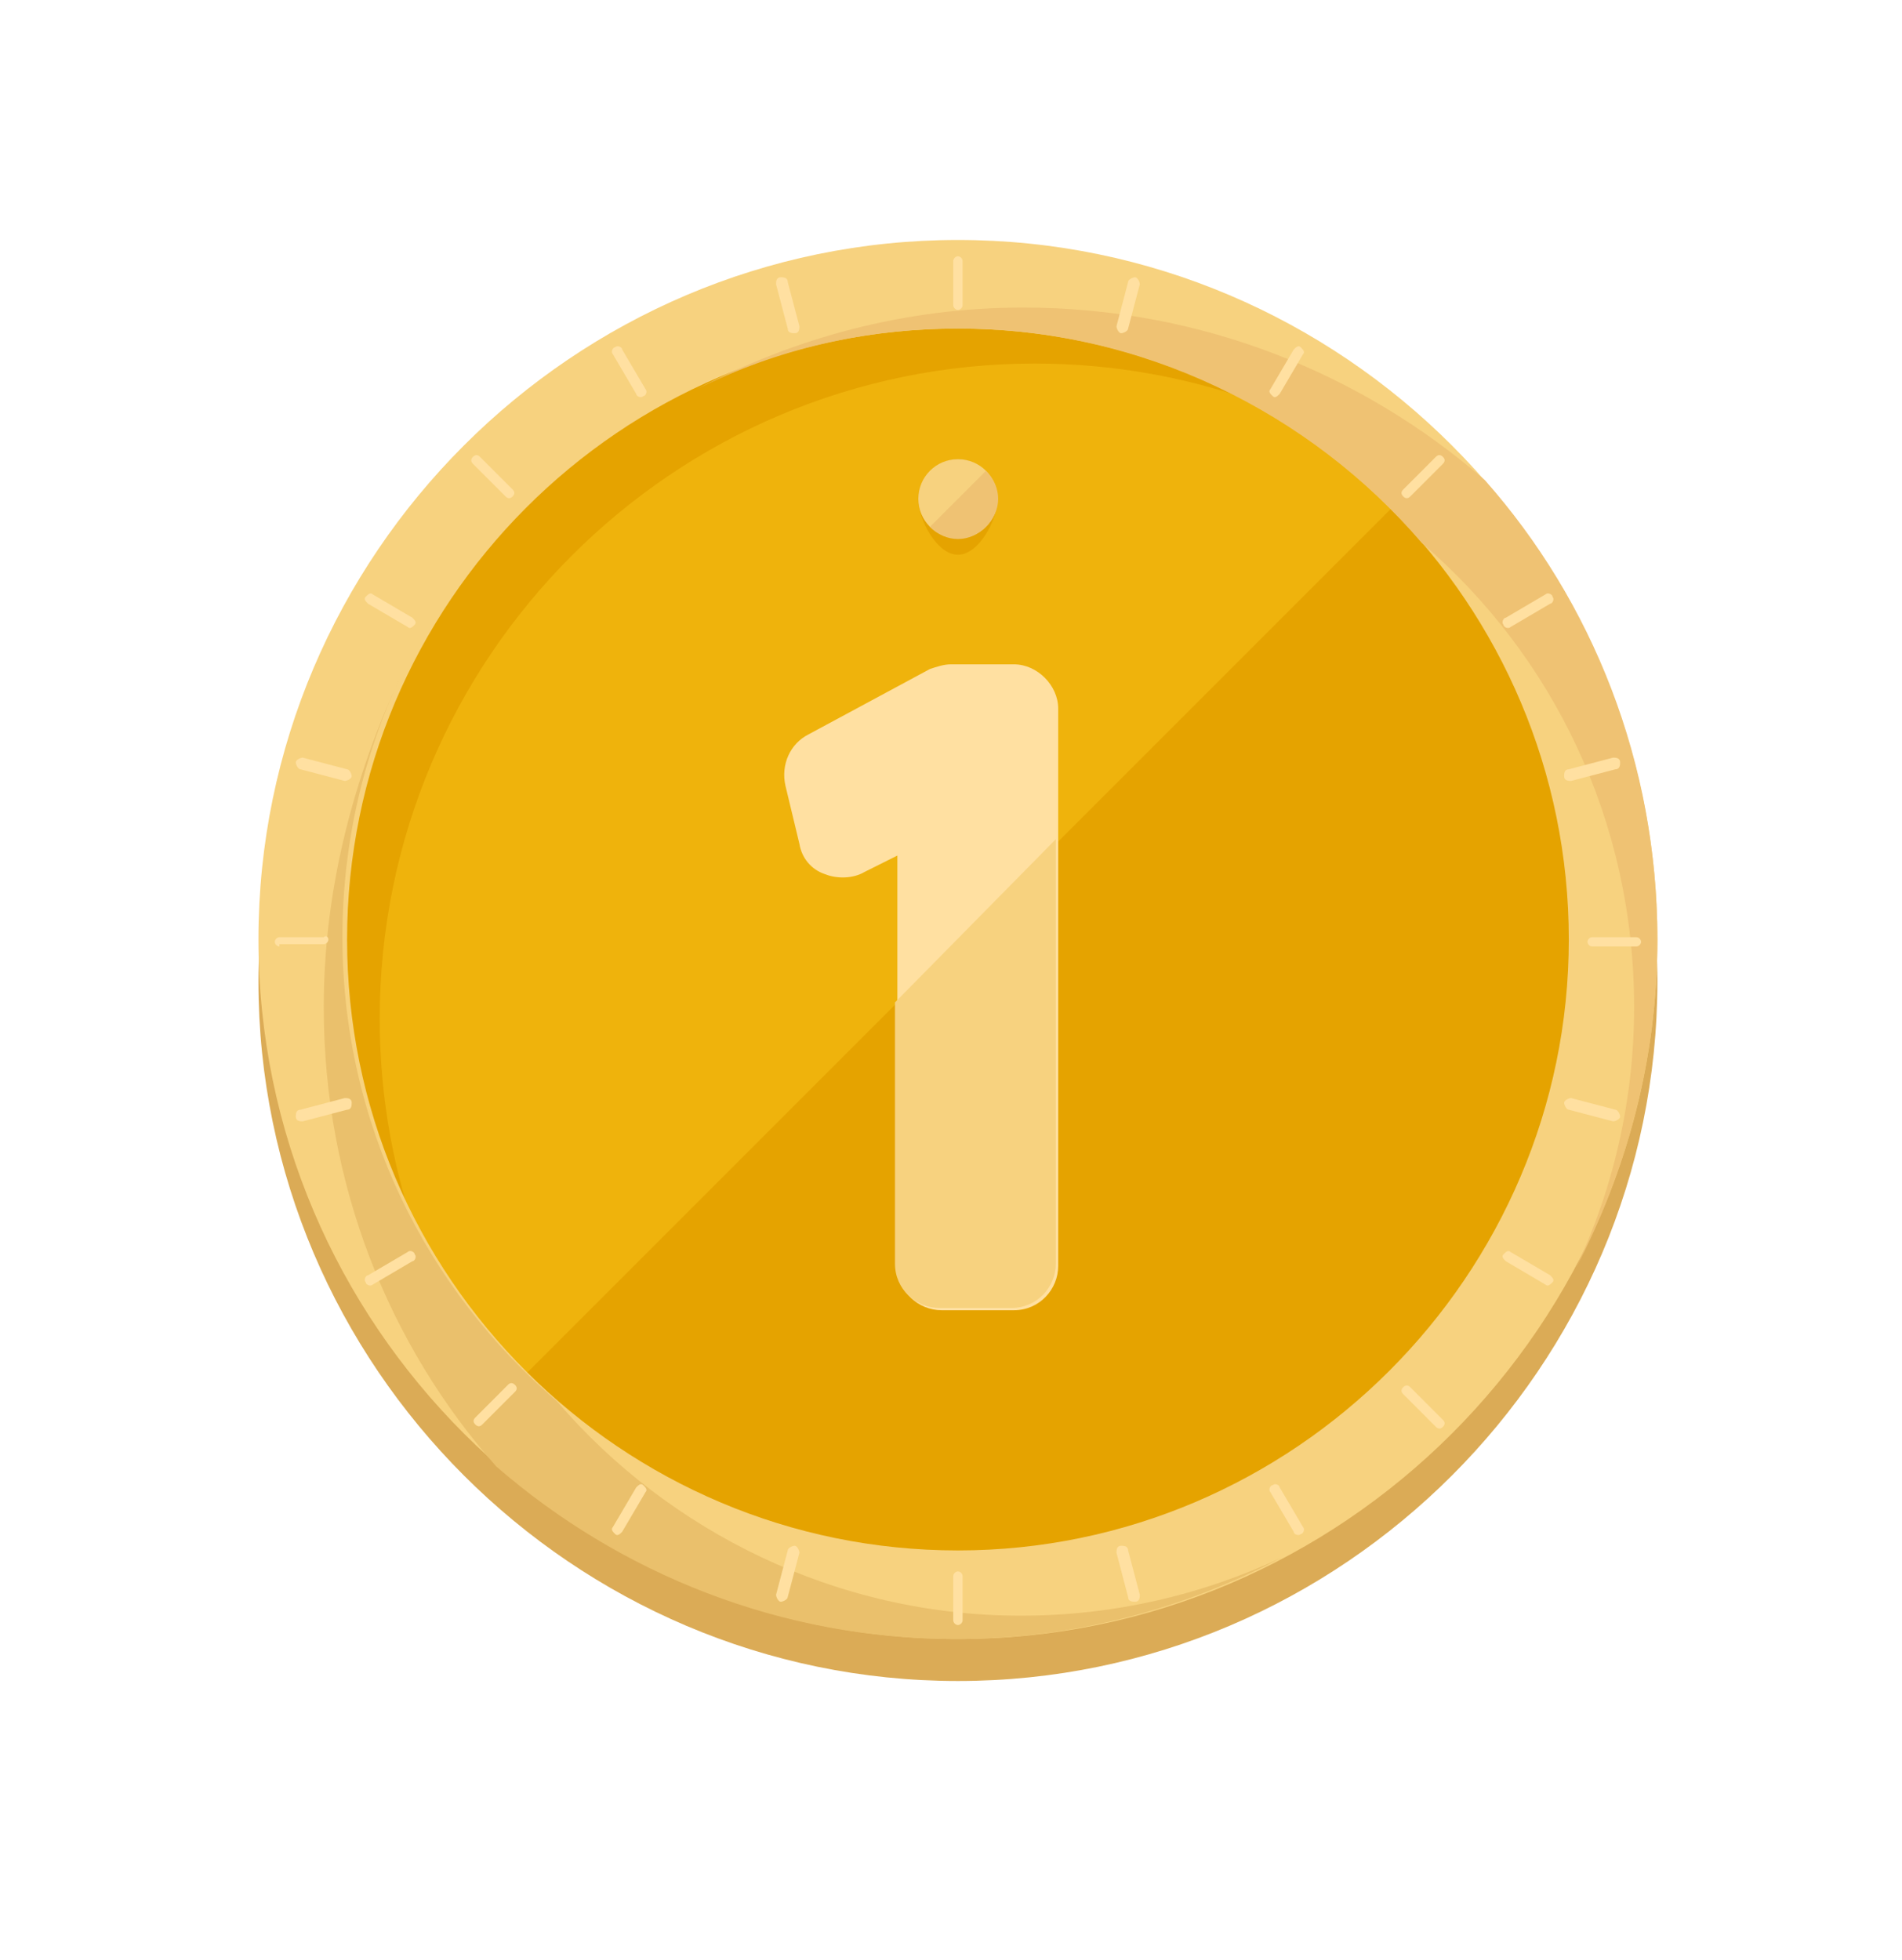 <svg width="33" height="34" viewBox="0 0 33 34" fill="none" xmlns="http://www.w3.org/2000/svg">
<g clip-path="url(#clip0)" filter="url(#filter0_d)">
<path d="M16.62 29.163C9.946 29.163 4.484 23.702 4.484 17.027C4.484 10.352 9.946 4.891 16.62 4.891C23.295 4.891 28.756 10.352 28.756 17.027C28.756 23.702 23.295 29.163 16.62 29.163Z" fill="#DBAB56"/>
<path d="M16.62 27.666C22.898 27.666 27.988 22.577 27.988 16.299C27.988 10.021 22.898 4.932 16.62 4.932C10.342 4.932 5.253 10.021 5.253 16.299C5.253 22.577 10.342 27.666 16.62 27.666Z" fill="#EFB30C"/>
<path d="M6.588 17.674C6.588 11.404 11.685 6.307 17.955 6.307C20.747 6.307 23.295 7.318 25.277 8.977C23.214 6.509 20.099 4.932 16.62 4.932C10.35 4.932 5.253 10.029 5.253 16.299C5.253 19.778 6.831 22.893 9.298 24.996C7.599 23.014 6.588 20.466 6.588 17.674Z" fill="#E5A300"/>
<path d="M24.671 8.289C29.12 12.739 29.12 19.94 24.671 24.39C20.221 28.84 13.02 28.84 8.57 24.39" fill="#E5A300"/>
<path d="M16.62 28.435C9.946 28.435 4.484 22.974 4.484 16.299C4.484 9.624 9.946 4.163 16.62 4.163C23.295 4.163 28.756 9.624 28.756 16.299C28.756 22.974 23.295 28.435 16.62 28.435ZM16.62 5.7C10.755 5.7 6.022 10.474 6.022 16.299C6.022 22.165 10.795 26.898 16.62 26.898C22.445 26.898 27.219 22.124 27.219 16.299C27.219 10.474 22.486 5.7 16.62 5.7Z" fill="#F7D27F"/>
<path d="M28.756 16.299C28.756 13.225 27.624 10.433 25.763 8.33C23.619 6.469 20.828 5.336 17.753 5.336C15.69 5.336 13.789 5.862 12.09 6.752C13.465 6.064 15.002 5.7 16.62 5.7C19.816 5.7 22.729 7.157 24.671 9.422C26.936 11.364 28.352 14.236 28.352 17.472C28.352 19.09 27.988 20.628 27.34 22.003C28.23 20.304 28.756 18.362 28.756 16.299Z" fill="#EFC273"/>
<path d="M5.617 17.472C5.617 20.547 6.75 23.338 8.61 25.441C10.755 27.302 13.546 28.435 16.58 28.435C18.643 28.435 20.544 27.909 22.243 27.019C20.868 27.666 19.331 28.03 17.712 28.03C14.517 28.03 11.604 26.574 9.662 24.309C7.397 22.367 5.941 19.495 5.941 16.259C5.941 14.64 6.305 13.103 6.952 11.728C6.143 13.467 5.617 15.409 5.617 17.472Z" fill="#EAC06C"/>
<path d="M17.308 8.653C17.308 9.017 16.984 9.624 16.62 9.624C16.256 9.624 15.933 9.017 15.933 8.653C15.933 8.289 16.256 7.966 16.62 7.966C16.984 7.966 17.308 8.289 17.308 8.653Z" fill="#E5A300"/>
<path d="M16.62 9.341C17 9.341 17.308 9.033 17.308 8.653C17.308 8.274 17 7.966 16.62 7.966C16.241 7.966 15.933 8.274 15.933 8.653C15.933 9.033 16.241 9.341 16.62 9.341Z" fill="#F7D27F"/>
<path d="M17.106 8.168C17.389 8.451 17.389 8.856 17.106 9.139C16.823 9.422 16.418 9.422 16.135 9.139" fill="#EFC273"/>
<path d="M16.701 5.296C16.701 5.336 16.661 5.377 16.62 5.377C16.58 5.377 16.539 5.336 16.539 5.296V4.527C16.539 4.487 16.58 4.446 16.62 4.446C16.661 4.446 16.701 4.487 16.701 4.527V5.296Z" fill="#FFE0A1"/>
<path d="M16.701 28.111C16.701 28.152 16.661 28.192 16.62 28.192C16.58 28.192 16.539 28.152 16.539 28.111V27.343C16.539 27.302 16.58 27.262 16.62 27.262C16.661 27.262 16.701 27.302 16.701 27.343V28.111Z" fill="#FFE0A1"/>
<path d="M24.468 8.613C24.428 8.653 24.387 8.653 24.347 8.613C24.306 8.572 24.306 8.532 24.347 8.492L24.913 7.925C24.953 7.885 24.994 7.885 25.034 7.925C25.075 7.966 25.075 8.006 25.034 8.047L24.468 8.613Z" fill="#FFE0A1"/>
<path d="M8.368 24.713C8.328 24.754 8.287 24.754 8.247 24.713C8.206 24.673 8.206 24.632 8.247 24.592L8.813 24.025C8.853 23.985 8.894 23.985 8.934 24.025C8.975 24.066 8.975 24.106 8.934 24.147L8.368 24.713Z" fill="#FFE0A1"/>
<path d="M27.623 16.42C27.583 16.42 27.543 16.38 27.543 16.339C27.543 16.299 27.583 16.259 27.623 16.259H28.392C28.432 16.259 28.473 16.299 28.473 16.339C28.473 16.38 28.432 16.42 28.392 16.42H27.623Z" fill="#FFE0A1"/>
<path d="M4.848 16.42C4.808 16.42 4.768 16.38 4.768 16.34C4.768 16.299 4.808 16.259 4.848 16.259H5.617C5.658 16.218 5.698 16.259 5.698 16.299C5.698 16.34 5.658 16.38 5.617 16.38H4.848V16.42Z" fill="#FFE0A1"/>
<path d="M24.347 24.187C24.306 24.147 24.306 24.107 24.347 24.066C24.387 24.026 24.428 24.026 24.468 24.066L25.034 24.632C25.075 24.673 25.075 24.713 25.034 24.754C24.994 24.794 24.953 24.794 24.913 24.754L24.347 24.187Z" fill="#FFE0A1"/>
<path d="M8.206 8.047C8.166 8.006 8.166 7.966 8.206 7.925C8.247 7.885 8.287 7.885 8.327 7.925L8.894 8.492C8.934 8.532 8.934 8.572 8.894 8.613C8.853 8.653 8.813 8.653 8.772 8.613L8.206 8.047Z" fill="#FFE0A1"/>
<path d="M11.2 6.752C11.24 6.793 11.2 6.873 11.159 6.873C11.119 6.914 11.038 6.873 11.038 6.833L10.633 6.145C10.593 6.105 10.633 6.024 10.674 6.024C10.714 5.983 10.795 6.024 10.795 6.064L11.2 6.752Z" fill="#FFE0A1"/>
<path d="M22.608 26.493C22.648 26.534 22.608 26.614 22.567 26.614C22.527 26.655 22.446 26.614 22.446 26.574L22.041 25.886C22.001 25.846 22.041 25.765 22.082 25.765C22.122 25.725 22.203 25.765 22.203 25.805L22.608 26.493Z" fill="#FFE0A1"/>
<path d="M19.573 5.7C19.573 5.741 19.492 5.781 19.452 5.781C19.412 5.781 19.371 5.7 19.371 5.66L19.573 4.891C19.573 4.851 19.654 4.81 19.695 4.81C19.735 4.81 19.776 4.891 19.776 4.932L19.573 5.7Z" fill="#FFE0A1"/>
<path d="M13.667 27.707C13.667 27.747 13.586 27.788 13.546 27.788C13.505 27.788 13.465 27.707 13.465 27.666L13.667 26.898C13.667 26.857 13.748 26.817 13.789 26.817C13.829 26.817 13.87 26.898 13.87 26.938L13.667 27.707Z" fill="#FFE0A1"/>
<path d="M26.208 10.878C26.167 10.919 26.086 10.878 26.086 10.838C26.046 10.797 26.086 10.716 26.127 10.716L26.814 10.312C26.855 10.271 26.936 10.312 26.936 10.352C26.976 10.393 26.936 10.474 26.895 10.474L26.208 10.878Z" fill="#FFE0A1"/>
<path d="M6.467 22.286C6.426 22.326 6.345 22.286 6.345 22.246C6.305 22.205 6.345 22.124 6.386 22.124L7.074 21.72C7.114 21.679 7.195 21.72 7.195 21.76C7.235 21.801 7.195 21.881 7.154 21.881L6.467 22.286Z" fill="#FFE0A1"/>
<path d="M27.219 19.252C27.179 19.252 27.138 19.171 27.138 19.131C27.138 19.09 27.219 19.05 27.259 19.05L28.028 19.252C28.069 19.252 28.109 19.333 28.109 19.373C28.109 19.414 28.028 19.454 27.988 19.454L27.219 19.252Z" fill="#FFE0A1"/>
<path d="M5.213 13.346C5.172 13.346 5.132 13.265 5.132 13.225C5.132 13.184 5.213 13.144 5.253 13.144L6.022 13.346C6.062 13.346 6.102 13.427 6.102 13.467C6.102 13.508 6.022 13.548 5.981 13.548L5.213 13.346Z" fill="#FFE0A1"/>
<path d="M7.154 10.716C7.195 10.757 7.235 10.797 7.195 10.838C7.154 10.878 7.114 10.919 7.074 10.878L6.386 10.474C6.345 10.433 6.305 10.393 6.345 10.352C6.386 10.312 6.426 10.271 6.467 10.312L7.154 10.716Z" fill="#FFE0A1"/>
<path d="M26.895 22.124C26.936 22.165 26.976 22.205 26.936 22.246C26.895 22.286 26.855 22.326 26.814 22.286L26.127 21.881C26.086 21.841 26.046 21.801 26.086 21.76C26.127 21.72 26.167 21.679 26.208 21.72L26.895 22.124Z" fill="#FFE0A1"/>
<path d="M13.87 5.66C13.87 5.7 13.87 5.781 13.789 5.781C13.748 5.781 13.667 5.781 13.667 5.7L13.465 4.932C13.465 4.891 13.465 4.81 13.546 4.81C13.586 4.81 13.667 4.81 13.667 4.891L13.87 5.66Z" fill="#FFE0A1"/>
<path d="M19.776 27.666C19.776 27.707 19.776 27.788 19.695 27.788C19.654 27.788 19.573 27.788 19.573 27.707L19.371 26.938C19.371 26.898 19.371 26.817 19.452 26.817C19.492 26.817 19.573 26.817 19.573 26.898L19.776 27.666Z" fill="#FFE0A1"/>
<path d="M22.203 6.833C22.163 6.873 22.122 6.914 22.082 6.873C22.041 6.833 22.001 6.793 22.041 6.752L22.446 6.064C22.486 6.024 22.527 5.983 22.567 6.024C22.608 6.064 22.648 6.105 22.608 6.145L22.203 6.833Z" fill="#FFE0A1"/>
<path d="M10.795 26.574C10.755 26.614 10.714 26.655 10.674 26.614C10.633 26.574 10.593 26.534 10.633 26.493L11.038 25.805C11.078 25.765 11.119 25.725 11.159 25.765C11.2 25.805 11.24 25.846 11.2 25.886L10.795 26.574Z" fill="#FFE0A1"/>
<path d="M27.259 13.548C27.219 13.548 27.138 13.548 27.138 13.467C27.138 13.427 27.138 13.346 27.219 13.346L27.988 13.144C28.028 13.144 28.109 13.144 28.109 13.225C28.109 13.265 28.109 13.346 28.028 13.346L27.259 13.548Z" fill="#FFE0A1"/>
<path d="M5.253 19.454C5.213 19.454 5.132 19.454 5.132 19.373C5.132 19.333 5.132 19.252 5.213 19.252L5.981 19.05C6.022 19.05 6.102 19.05 6.102 19.131C6.102 19.171 6.102 19.252 6.022 19.252L5.253 19.454Z" fill="#FFE0A1"/>
<path d="M17.591 11.525H16.499C16.378 11.525 16.256 11.566 16.135 11.606L14.031 12.739C13.708 12.901 13.546 13.265 13.627 13.629L13.87 14.64C13.91 14.883 14.072 15.085 14.315 15.166C14.517 15.247 14.8 15.247 15.002 15.126L15.569 14.843V21.962C15.569 22.407 15.933 22.731 16.337 22.731H17.591C18.036 22.731 18.36 22.367 18.36 21.962V12.294C18.36 11.89 17.996 11.525 17.591 11.525Z" fill="#FFE0A1"/>
<path d="M15.528 17.391V21.922C15.528 22.367 15.892 22.691 16.297 22.691H17.551C17.996 22.691 18.319 22.326 18.319 21.922V14.559L15.528 17.391Z" fill="#F7D27F"/>
</g>
<defs>
<filter id="filter0_d" x="0.12" y="0.163" width="33" height="33" filterUnits="userSpaceOnUse" color-interpolation-filters="sRGB">
<feFlood flood-opacity="0" result="BackgroundImageFix"/>
<feColorMatrix in="SourceAlpha" type="matrix" values="0 0 0 0 0 0 0 0 0 0 0 0 0 0 0 0 0 0 127 0"/>
<feOffset/>
<feGaussianBlur stdDeviation="2"/>
<feColorMatrix type="matrix" values="0 0 0 0 0.808 0 0 0 0 0.827 0 0 0 0 0.914 0 0 0 1 0"/>
<feBlend mode="normal" in2="BackgroundImageFix" result="effect1_dropShadow"/>
<feBlend mode="normal" in="SourceGraphic" in2="effect1_dropShadow" result="shape"/>
</filter>
<clipPath id="clip0">
<rect width="25" height="25" fill="white" transform="translate(4.12 4.163)"/>
</clipPath>
</defs>
</svg>
